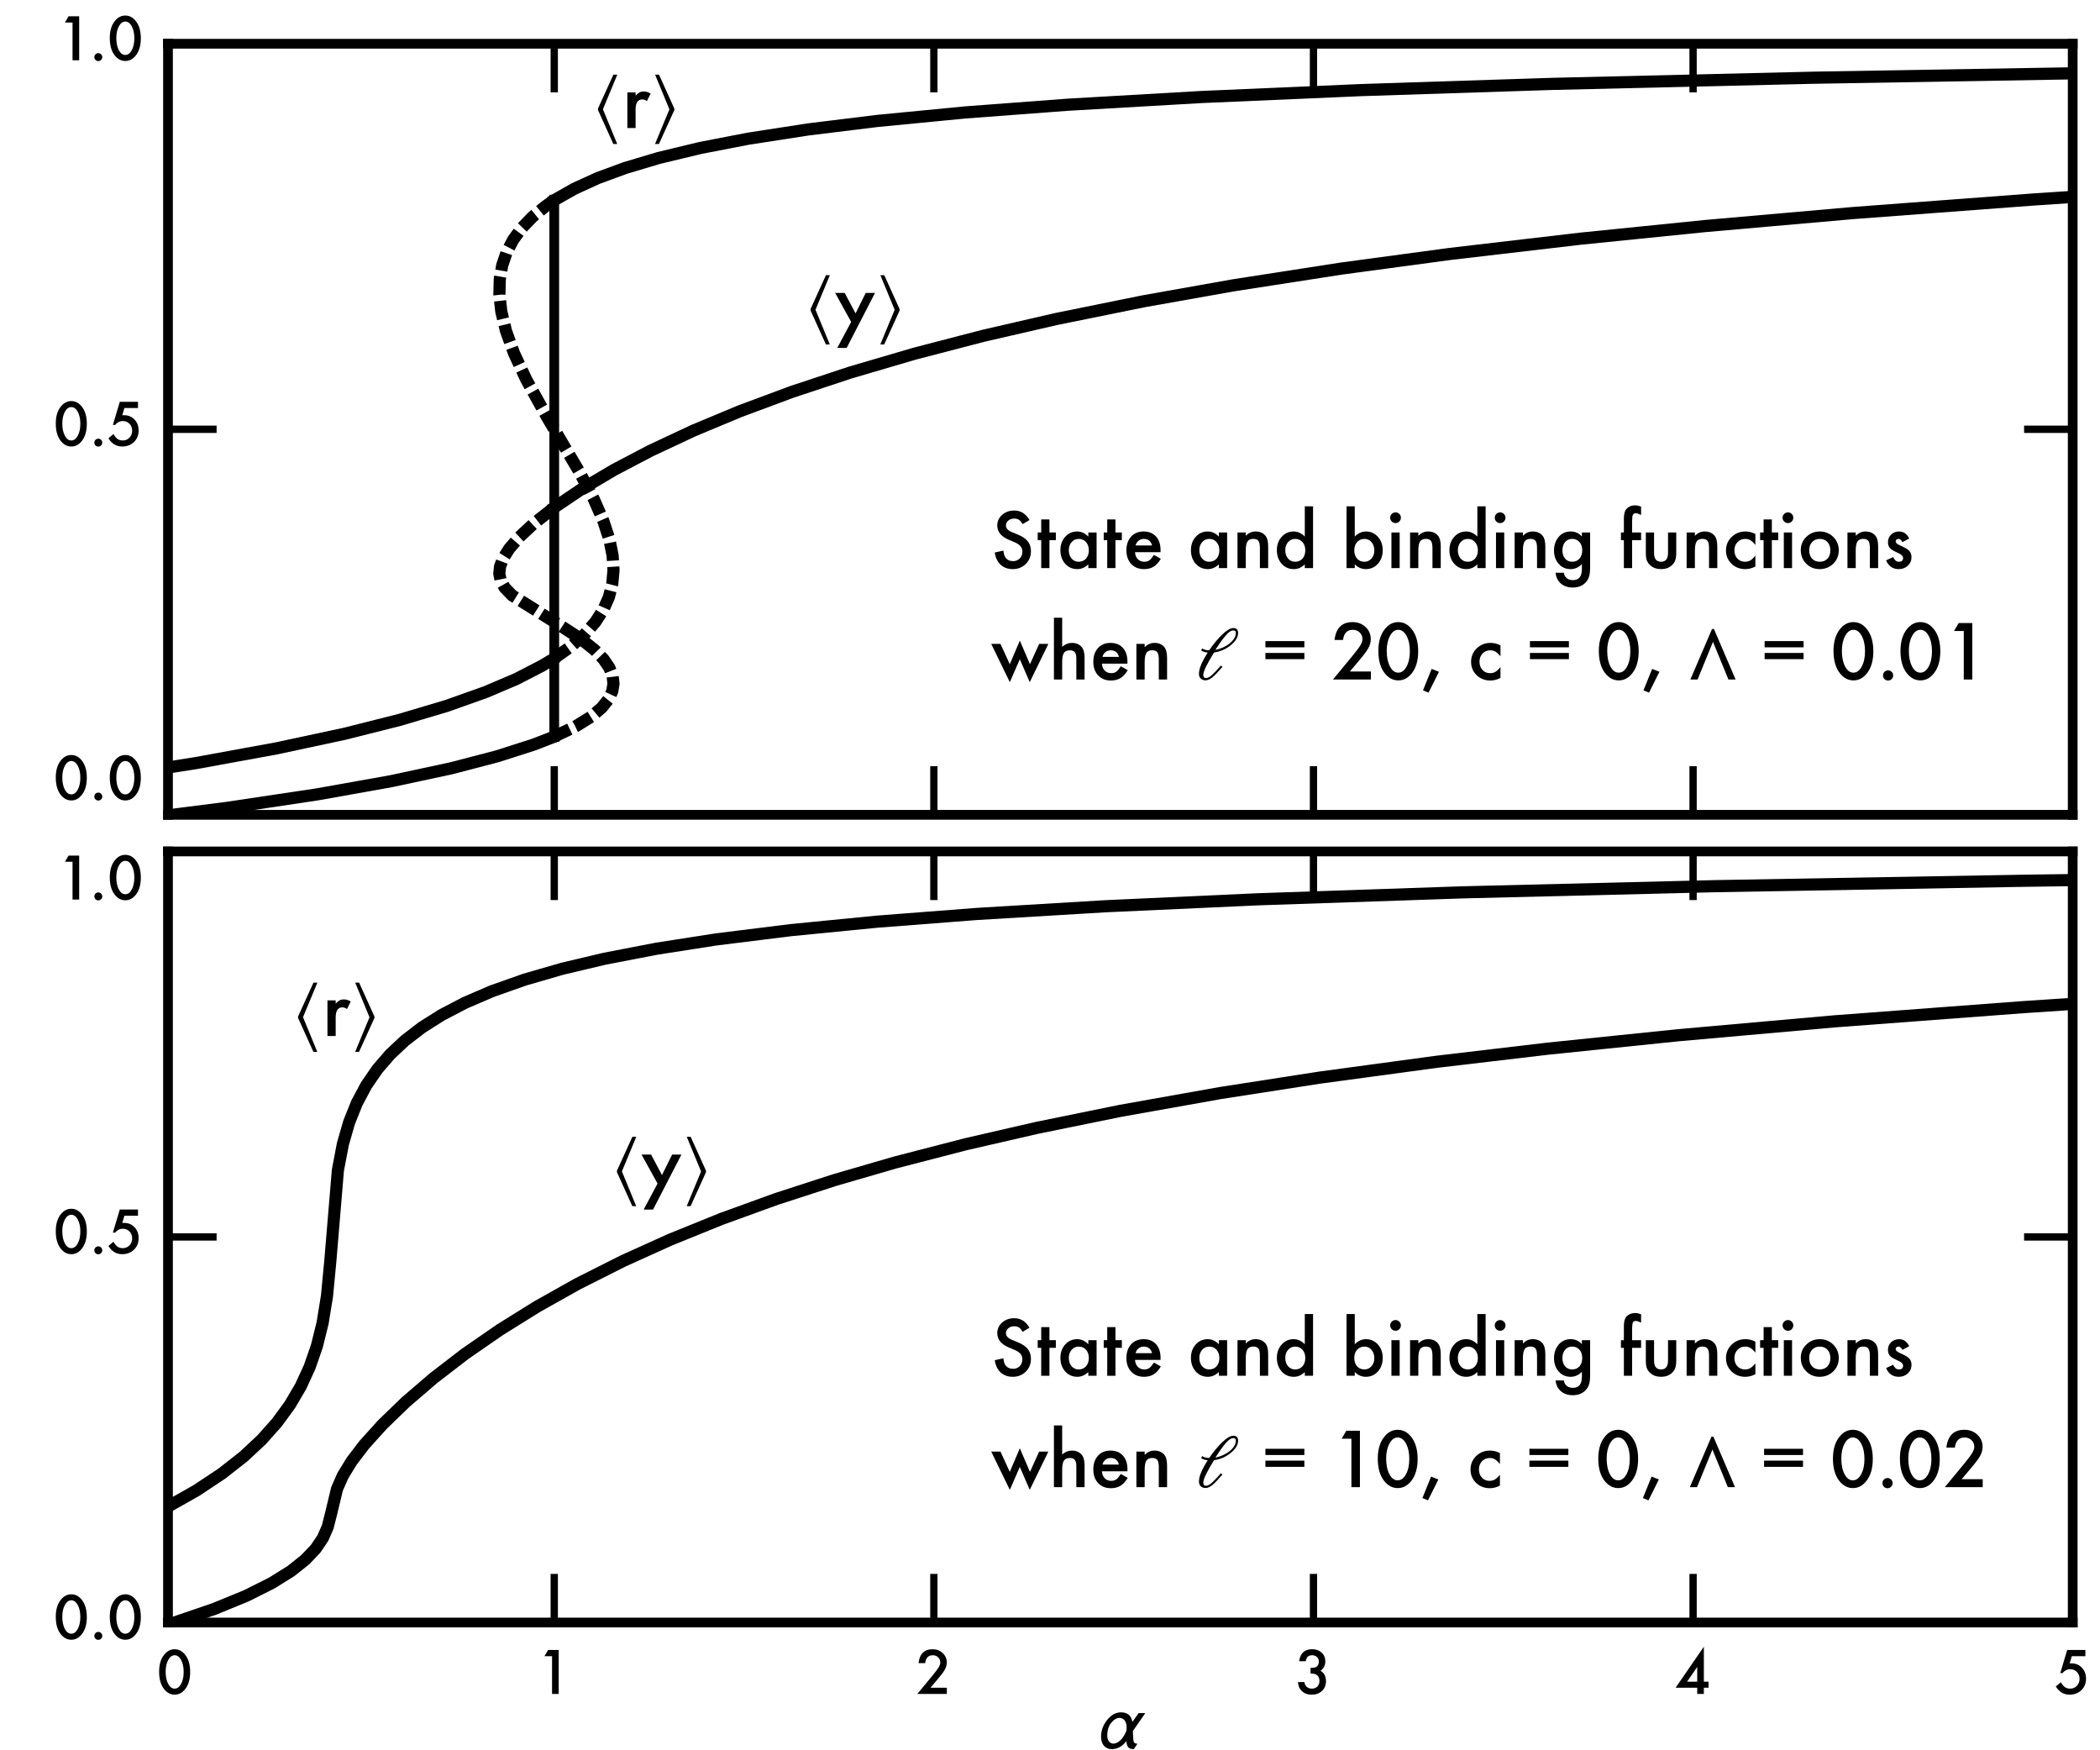<?xml version="1.0" encoding="utf-8" standalone="no"?>
<!DOCTYPE svg PUBLIC "-//W3C//DTD SVG 1.1//EN"
  "http://www.w3.org/Graphics/SVG/1.1/DTD/svg11.dtd">
<!-- Created with matplotlib (https://matplotlib.org/) -->
<svg height="180pt" version="1.1" viewBox="0 0 216 180" width="216pt" xmlns="http://www.w3.org/2000/svg" xmlns:xlink="http://www.w3.org/1999/xlink">
 <defs>
  <style type="text/css">*{stroke-linecap:butt;stroke-linejoin:round;}</style>
 </defs>
 <g id="figure_1">
  <g id="patch_1">
   <path d="M 0 180 
L 216 180 
L 216 0 
L 0 0 
z
" style="fill:#ffffff;"/>
  </g>
  <g id="axes_1">
   <g id="patch_2">
    <path d="M 17.28 83.797 
L 213.192 83.797 
L 213.192 4.5 
L 17.28 4.5 
z
" style="fill:#ffffff;"/>
   </g>
   <g id="matplotlib.axis_1">
    <g id="xtick_1"/>
    <g id="xtick_2">
     <g id="line2d_1">
      <defs>
       <path d="M 0 0 
L 0 -5 
" id="ma5071fa5d9" style="stroke:#000000;stroke-width:0.75;"/>
      </defs>
      <g>
       <use style="stroke:#000000;stroke-width:0.75;" x="57.009" xlink:href="#ma5071fa5d9" y="83.797"/>
      </g>
     </g>
     <g id="line2d_2">
      <defs>
       <path d="M 0 0 
L 0 5 
" id="m2ac2df0fb8" style="stroke:#000000;stroke-width:0.75;"/>
      </defs>
      <g>
       <use style="stroke:#000000;stroke-width:0.75;" x="57.009" xlink:href="#m2ac2df0fb8" y="4.5"/>
      </g>
     </g>
    </g>
    <g id="xtick_3">
     <g id="line2d_3">
      <g>
       <use style="stroke:#000000;stroke-width:0.75;" x="96.055" xlink:href="#ma5071fa5d9" y="83.797"/>
      </g>
     </g>
     <g id="line2d_4">
      <g>
       <use style="stroke:#000000;stroke-width:0.75;" x="96.055" xlink:href="#m2ac2df0fb8" y="4.5"/>
      </g>
     </g>
    </g>
    <g id="xtick_4">
     <g id="line2d_5">
      <g>
       <use style="stroke:#000000;stroke-width:0.75;" x="135.101" xlink:href="#ma5071fa5d9" y="83.797"/>
      </g>
     </g>
     <g id="line2d_6">
      <g>
       <use style="stroke:#000000;stroke-width:0.75;" x="135.101" xlink:href="#m2ac2df0fb8" y="4.5"/>
      </g>
     </g>
    </g>
    <g id="xtick_5">
     <g id="line2d_7">
      <g>
       <use style="stroke:#000000;stroke-width:0.75;" x="174.146" xlink:href="#ma5071fa5d9" y="83.797"/>
      </g>
     </g>
     <g id="line2d_8">
      <g>
       <use style="stroke:#000000;stroke-width:0.75;" x="174.146" xlink:href="#m2ac2df0fb8" y="4.5"/>
      </g>
     </g>
    </g>
    <g id="xtick_6">
     <g id="line2d_9">
      <g>
       <use style="stroke:#000000;stroke-width:0.75;" x="213.192" xlink:href="#ma5071fa5d9" y="83.797"/>
      </g>
     </g>
     <g id="line2d_10">
      <g>
       <use style="stroke:#000000;stroke-width:0.75;" x="213.192" xlink:href="#m2ac2df0fb8" y="4.5"/>
      </g>
     </g>
    </g>
   </g>
   <g id="matplotlib.axis_2">
    <g id="ytick_1">
     <g id="line2d_11">
      <defs>
       <path d="M 0 0 
L 5 0 
" id="m4fa0ff6041" style="stroke:#000000;stroke-width:0.75;"/>
      </defs>
      <g>
       <use style="stroke:#000000;stroke-width:0.75;" x="17.28" xlink:href="#m4fa0ff6041" y="83.797"/>
      </g>
     </g>
     <g id="line2d_12">
      <defs>
       <path d="M 0 0 
L -5 0 
" id="mef71db2cb0" style="stroke:#000000;stroke-width:0.75;"/>
      </defs>
      <g>
       <use style="stroke:#000000;stroke-width:0.75;" x="213.192" xlink:href="#mef71db2cb0" y="83.797"/>
      </g>
     </g>
     <g id="text_1">
      <!-- 0.0 -->
      <g transform="translate(5.482 82.244)scale(0.06 -0.06)">
       <defs>
        <path d="M 4.25 38.188 
Q 4.25 56.203 12.641 66.938 
Q 20.172 76.656 30.859 76.656 
Q 41.547 76.656 49.078 66.938 
Q 57.469 56.203 57.469 37.703 
Q 57.469 19.234 49.078 8.5 
Q 41.547 -1.219 30.906 -1.219 
Q 20.266 -1.219 12.641 8.5 
Q 4.25 19.234 4.25 38.188 
z
M 15.438 38.141 
Q 15.438 25.594 19.781 17.281 
Q 24.125 9.125 30.859 9.125 
Q 37.547 9.125 41.938 17.281 
Q 46.344 25.391 46.344 37.75 
Q 46.344 50.094 41.938 58.25 
Q 37.547 66.359 30.859 66.359 
Q 24.219 66.359 19.828 58.25 
Q 15.438 50.203 15.438 38.141 
z
" id="Futura-Medium-48"/>
        <path d="M 8.641 5.469 
Q 8.641 8.203 10.641 10.203 
Q 12.641 12.203 15.438 12.203 
Q 18.219 12.203 20.219 10.203 
Q 22.219 8.203 22.219 5.422 
Q 22.219 2.594 20.219 0.594 
Q 18.266 -1.375 15.438 -1.375 
Q 12.547 -1.375 10.594 0.578 
Q 8.641 2.547 8.641 5.469 
z
" id="Futura-Medium-46"/>
       </defs>
       <use xlink:href="#Futura-Medium-48"/>
       <use x="61.719" xlink:href="#Futura-Medium-46"/>
       <use x="92.578" xlink:href="#Futura-Medium-48"/>
      </g>
     </g>
    </g>
    <g id="ytick_2">
     <g id="line2d_13">
      <g>
       <use style="stroke:#000000;stroke-width:0.75;" x="17.28" xlink:href="#m4fa0ff6041" y="44.148"/>
      </g>
     </g>
     <g id="line2d_14">
      <g>
       <use style="stroke:#000000;stroke-width:0.75;" x="213.192" xlink:href="#mef71db2cb0" y="44.148"/>
      </g>
     </g>
     <g id="text_2">
      <!-- 0.5 -->
      <g transform="translate(5.482 45.846)scale(0.06 -0.06)">
       <defs>
        <path d="M 52.594 64.75 
L 29.344 64.75 
L 25.641 52.25 
Q 26.469 52.344 27.219 52.391 
Q 27.984 52.438 28.609 52.438 
Q 39.594 52.438 46.625 45.016 
Q 53.719 37.641 53.719 26.125 
Q 53.719 14.203 45.703 6.484 
Q 37.703 -1.219 25.531 -1.219 
Q 10.547 -1.219 1.906 12.844 
L 10.5 20.125 
Q 14.062 14.062 17.672 11.578 
Q 21.297 9.125 26.516 9.125 
Q 33.344 9.125 37.984 13.922 
Q 42.625 18.844 42.625 25.875 
Q 42.625 33.109 38.031 37.703 
Q 33.453 42.438 26.562 42.438 
Q 18.891 42.438 13.328 35.75 
L 9.578 35.75 
L 21.438 75.391 
L 52.594 75.391 
z
" id="Futura-Medium-53"/>
       </defs>
       <use xlink:href="#Futura-Medium-48"/>
       <use x="61.719" xlink:href="#Futura-Medium-46"/>
       <use x="92.578" xlink:href="#Futura-Medium-53"/>
      </g>
     </g>
    </g>
    <g id="ytick_3">
     <g id="line2d_15">
      <g>
       <use style="stroke:#000000;stroke-width:0.75;" x="17.28" xlink:href="#m4fa0ff6041" y="4.5"/>
      </g>
     </g>
     <g id="line2d_16">
      <g>
       <use style="stroke:#000000;stroke-width:0.75;" x="213.192" xlink:href="#mef71db2cb0" y="4.5"/>
      </g>
     </g>
     <g id="text_3">
      <!-- 1.0 -->
      <g transform="translate(5.835 6.198)scale(0.06 -0.06)">
       <defs>
        <path d="M 27.094 64.75 
L 14.062 64.75 
L 20.312 75.391 
L 38.484 75.391 
L 38.484 0 
L 27.094 0 
z
" id="Futura-Medium-49"/>
       </defs>
       <use xlink:href="#Futura-Medium-49"/>
       <use x="55.844" xlink:href="#Futura-Medium-46"/>
       <use x="86.703" xlink:href="#Futura-Medium-48"/>
      </g>
     </g>
    </g>
   </g>
   <g id="line2d_17">
    <path clip-path="url(#p0a98d74e33)" d="M 57.009 75.789 
L 57.009 20.534 
" style="fill:none;stroke:#000000;stroke-linecap:square;"/>
   </g>
   <g id="line2d_18">
    <path clip-path="url(#p0a98d74e33)" d="M -1 81.538 
L 10.509 79.987 
L 20.139 78.479 
L 28.401 76.97 
L 35.443 75.462 
L 41.113 74.033 
L 45.914 72.605 
L 49.941 71.176 
L 53.111 69.827 
L 55.731 68.477 
L 56.792 67.842 
L 56.792 67.842 
" style="fill:none;stroke:#000000;stroke-linecap:square;stroke-width:1.25;"/>
   </g>
   <g id="line2d_19">
    <path clip-path="url(#p0a98d74e33)" d="M 56.917 67.763 
L 58.712 66.493 
L 60.143 65.223 
L 61.248 63.953 
L 62.065 62.683 
L 62.626 61.413 
L 62.975 60.063 
L 63.104 58.634 
L 63.01 57.126 
L 62.675 55.459 
L 62.051 53.554 
L 61.077 51.332 
L 59.56 48.474 
L 56.281 42.918 
L 54.126 39.029 
L 52.872 36.33 
L 52.044 34.028 
L 51.564 32.044 
L 51.366 30.297 
L 51.407 28.71 
L 51.658 27.281 
L 52.117 25.932 
L 52.782 24.662 
L 53.648 23.471 
L 54.794 22.28 
L 56.165 21.169 
L 56.977 20.613 
L 56.977 20.613 
" style="fill:none;stroke:#000000;stroke-dasharray:1.875,0.625;stroke-dashoffset:0;stroke-width:1.25;"/>
   </g>
   <g id="line2d_20">
    <path clip-path="url(#p0a98d74e33)" d="M 57.101 20.534 
L 59.056 19.423 
L 61.494 18.311 
L 64.295 17.28 
L 67.749 16.248 
L 72.04 15.216 
L 76.968 14.263 
L 83.129 13.311 
L 90.235 12.438 
L 99.264 11.564 
L 109.812 10.771 
L 123.587 9.977 
L 140.07 9.263 
L 159.658 8.628 
L 186.525 7.993 
L 217 7.476 
L 217 7.476 
" style="fill:none;stroke:#000000;stroke-linecap:square;stroke-width:1.25;"/>
   </g>
   <g id="line2d_21">
    <path clip-path="url(#p0a98d74e33)" d="M -1 85.93 
L 12.127 84.508 
L 23.334 83.086 
L 32.618 81.696 
L 40.231 80.337 
L 46.398 79.014 
L 51.127 77.782 
L 54.865 76.585 
L 56.792 75.842 
L 56.792 75.842 
" style="fill:none;stroke:#000000;stroke-linecap:square;stroke-width:1.25;"/>
   </g>
   <g id="line2d_22">
    <path clip-path="url(#p0a98d74e33)" d="M 56.917 75.789 
L 59.196 74.705 
L 60.802 73.706 
L 61.886 72.787 
L 62.598 71.9 
L 62.975 71.088 
L 63.104 70.305 
L 63.01 69.51 
L 62.675 68.67 
L 62.082 67.795 
L 61.153 66.83 
L 59.783 65.735 
L 57.744 64.409 
L 52.68 61.232 
L 51.907 60.43 
L 51.499 59.701 
L 51.356 58.988 
L 51.434 58.261 
L 51.745 57.434 
L 52.378 56.428 
L 53.392 55.25 
L 54.881 53.861 
L 56.977 52.218 
L 56.977 52.218 
" style="fill:none;stroke:#000000;stroke-dasharray:1.875,0.625;stroke-dashoffset:0;stroke-width:1.25;"/>
   </g>
   <g id="line2d_23">
    <path clip-path="url(#p0a98d74e33)" d="M 57.101 52.128 
L 59.866 50.268 
L 63.149 48.327 
L 66.886 46.363 
L 71.316 44.288 
L 76.07 42.304 
L 81.452 40.3 
L 87.46 38.311 
L 94.061 36.374 
L 101.169 34.527 
L 108.632 32.808 
L 117.605 30.988 
L 126.855 29.344 
L 137.991 27.617 
L 149.149 26.114 
L 162.548 24.548 
L 175.361 23.25 
L 190.597 21.91 
L 209.003 20.527 
L 217 19.994 
L 217 19.994 
" style="fill:none;stroke:#000000;stroke-linecap:square;stroke-width:1.25;"/>
   </g>
   <g id="patch_3">
    <path d="M 17.28 83.797 
L 17.28 4.5 
" style="fill:none;stroke:#000000;stroke-linecap:square;stroke-linejoin:miter;"/>
   </g>
   <g id="patch_4">
    <path d="M 213.192 83.797 
L 213.192 4.5 
" style="fill:none;stroke:#000000;stroke-linecap:square;stroke-linejoin:miter;"/>
   </g>
   <g id="patch_5">
    <path d="M 17.28 83.797 
L 213.192 83.797 
" style="fill:none;stroke:#000000;stroke-linecap:square;stroke-linejoin:miter;"/>
   </g>
   <g id="patch_6">
    <path d="M 17.28 4.5 
L 213.192 4.5 
" style="fill:none;stroke:#000000;stroke-linecap:square;stroke-linejoin:miter;"/>
   </g>
   <g id="text_4">
    <!-- State and binding functions -->
    <g transform="translate(101.912 58.422)scale(0.077 -0.077)">
     <defs>
      <path d="M 51.656 64.156 
L 42.438 58.688 
Q 39.844 63.188 37.5 64.547 
Q 35.062 66.109 31.203 66.109 
Q 26.469 66.109 23.344 63.422 
Q 20.219 60.797 20.219 56.781 
Q 20.219 51.266 28.422 47.906 
L 35.938 44.828 
Q 45.125 41.109 49.359 35.766 
Q 53.609 30.422 53.609 22.656 
Q 53.609 12.25 46.688 5.469 
Q 39.703 -1.375 29.344 -1.375 
Q 19.531 -1.375 13.141 4.438 
Q 6.844 10.25 5.281 20.797 
L 16.797 23.344 
Q 17.578 16.703 19.531 14.156 
Q 23.047 9.281 29.781 9.281 
Q 35.109 9.281 38.625 12.844 
Q 42.141 16.406 42.141 21.875 
Q 42.141 24.078 41.531 25.906 
Q 40.922 27.734 39.625 29.266 
Q 38.328 30.812 36.281 32.156 
Q 34.234 33.5 31.391 34.719 
L 24.125 37.75 
Q 8.641 44.281 8.641 56.891 
Q 8.641 65.375 15.141 71.094 
Q 21.625 76.859 31.297 76.859 
Q 44.344 76.859 51.656 64.156 
z
" id="Futura-Medium-83"/>
      <path d="M 18.266 37.312 
L 18.266 0 
L 7.281 0 
L 7.281 37.312 
L 2.594 37.312 
L 2.594 47.562 
L 7.281 47.562 
L 7.281 64.984 
L 18.266 64.984 
L 18.266 47.562 
L 26.812 47.562 
L 26.812 37.312 
z
" id="Futura-Medium-116"/>
      <path d="M 42 47.562 
L 53.031 47.562 
L 53.031 0 
L 42 0 
L 42 4.984 
Q 35.203 -1.375 27.391 -1.375 
Q 17.531 -1.375 11.078 5.766 
Q 4.688 13.031 4.688 23.922 
Q 4.688 34.625 11.078 41.75 
Q 17.484 48.875 27.094 48.875 
Q 35.406 48.875 42 42.047 
z
M 15.922 23.922 
Q 15.922 17.094 19.578 12.797 
Q 23.344 8.453 29.047 8.453 
Q 35.156 8.453 38.922 12.641 
Q 42.672 17 42.672 23.688 
Q 42.672 30.375 38.922 34.719 
Q 35.156 38.969 29.156 38.969 
Q 23.484 38.969 19.672 34.672 
Q 15.922 30.328 15.922 23.922 
z
" id="Futura-Medium-97"/>
      <path d="M 50.25 21.188 
L 16.156 21.188 
Q 16.609 15.328 19.969 11.859 
Q 23.344 8.453 28.609 8.453 
Q 32.719 8.453 35.406 10.406 
Q 38.031 12.359 41.406 17.625 
L 50.688 12.453 
Q 48.531 8.797 46.141 6.172 
Q 43.75 3.562 41.016 1.875 
Q 38.281 0.203 35.109 -0.578 
Q 31.938 -1.375 28.219 -1.375 
Q 17.578 -1.375 11.141 5.469 
Q 4.688 12.359 4.688 23.734 
Q 4.688 35.016 10.938 42 
Q 17.234 48.875 27.641 48.875 
Q 38.141 48.875 44.234 42.188 
Q 50.297 35.547 50.297 23.781 
z
M 38.969 30.172 
Q 36.672 38.969 27.875 38.969 
Q 25.875 38.969 24.109 38.359 
Q 22.359 37.75 20.922 36.594 
Q 19.484 35.453 18.453 33.844 
Q 17.438 32.234 16.891 30.172 
z
" id="Futura-Medium-101"/>
      <path id="Futura-Medium-32"/>
      <path d="M 6.938 47.562 
L 17.969 47.562 
L 17.969 43.172 
Q 23.734 48.875 30.953 48.875 
Q 39.266 48.875 43.891 43.656 
Q 47.906 39.203 47.906 29.156 
L 47.906 0 
L 36.859 0 
L 36.859 26.562 
Q 36.859 33.594 34.906 36.281 
Q 33.016 39.016 27.984 39.016 
Q 22.516 39.016 20.219 35.406 
Q 17.969 31.844 17.969 22.953 
L 17.969 0 
L 6.938 0 
z
" id="Futura-Medium-110"/>
      <path d="M 42 82.469 
L 53.031 82.469 
L 53.031 0 
L 42 0 
L 42 4.984 
Q 35.5 -1.375 27.297 -1.375 
Q 17.531 -1.375 11.078 5.766 
Q 4.688 13.031 4.688 23.922 
Q 4.688 34.578 11.078 41.703 
Q 17.438 48.875 27.047 48.875 
Q 35.406 48.875 42 42.047 
z
M 15.922 23.922 
Q 15.922 17.094 19.578 12.797 
Q 23.344 8.453 29.047 8.453 
Q 35.156 8.453 38.922 12.641 
Q 42.672 17 42.672 23.688 
Q 42.672 30.375 38.922 34.719 
Q 35.156 38.969 29.156 38.969 
Q 23.484 38.969 19.672 34.672 
Q 15.922 30.328 15.922 23.922 
z
" id="Futura-Medium-100"/>
      <path d="M 17.922 82.469 
L 17.922 42.047 
Q 24.516 48.875 32.859 48.875 
Q 42.484 48.875 48.875 41.703 
Q 55.281 34.578 55.281 23.922 
Q 55.281 12.938 48.828 5.766 
Q 42.438 -1.375 32.672 -1.375 
Q 24.422 -1.375 17.922 4.984 
L 17.922 0 
L 6.938 0 
L 6.938 82.469 
z
M 44.047 23.438 
Q 44.047 30.281 40.328 34.578 
Q 36.578 38.969 30.906 38.969 
Q 24.859 38.969 21.047 34.719 
Q 17.281 30.516 17.281 23.781 
Q 17.281 16.844 21 12.703 
Q 24.703 8.453 30.766 8.453 
Q 36.469 8.453 40.234 12.703 
Q 44.047 17 44.047 23.438 
z
" id="Futura-Medium-98"/>
      <path d="M 17.922 47.562 
L 17.922 0 
L 6.938 0 
L 6.938 47.562 
z
M 5.281 67.328 
Q 5.281 70.219 7.375 72.312 
Q 9.469 74.422 12.406 74.422 
Q 15.375 74.422 17.484 72.312 
Q 19.578 70.266 19.578 67.281 
Q 19.578 64.312 17.484 62.203 
Q 15.438 60.109 12.453 60.109 
Q 9.469 60.109 7.375 62.203 
Q 5.281 64.312 5.281 67.328 
z
" id="Futura-Medium-105"/>
      <path d="M 52.938 1.125 
Q 52.938 -2.25 52.703 -4.812 
Q 52.484 -7.375 52.094 -9.328 
Q 50.922 -14.703 47.516 -18.562 
Q 41.062 -25.984 29.781 -25.984 
Q 20.266 -25.984 14.109 -20.844 
Q 7.766 -15.578 6.781 -6.25 
L 17.828 -6.25 
Q 18.453 -9.766 19.922 -11.672 
Q 23.344 -16.109 29.891 -16.109 
Q 41.938 -16.109 41.938 -1.312 
L 41.938 5.328 
Q 35.406 -1.375 26.859 -1.375 
Q 17.141 -1.375 10.938 5.672 
Q 4.688 12.797 4.688 23.484 
Q 4.688 33.891 10.5 41.156 
Q 16.75 48.875 27 48.875 
Q 35.984 48.875 41.938 42.188 
L 41.938 47.562 
L 52.938 47.562 
z
M 42.391 23.688 
Q 42.391 30.609 38.672 34.766 
Q 34.906 39.016 29.047 39.016 
Q 22.797 39.016 19.188 34.375 
Q 15.922 30.219 15.922 23.641 
Q 15.922 17.141 19.188 12.984 
Q 22.75 8.453 29.047 8.453 
Q 35.359 8.453 39.016 13.031 
Q 42.391 17.188 42.391 23.688 
z
" id="Futura-Medium-103"/>
      <path d="M 18.312 37.312 
L 18.312 0 
L 7.281 0 
L 7.281 37.312 
L 3.375 37.312 
L 3.375 47.562 
L 7.281 47.562 
L 7.281 65.922 
Q 7.281 74.906 10.406 78.609 
Q 14.703 83.797 22.906 83.797 
Q 25.828 83.797 30.281 82.078 
L 30.281 70.844 
L 29.156 71.438 
Q 25.594 73.25 23.297 73.25 
Q 20.359 73.25 19.344 71.141 
Q 18.312 69.094 18.312 63.234 
L 18.312 47.562 
L 30.281 47.562 
L 30.281 37.312 
z
" id="Futura-Medium-102"/>
      <path d="M 17.922 47.562 
L 17.922 20.266 
Q 17.922 8.453 27.25 8.453 
Q 36.578 8.453 36.578 20.266 
L 36.578 47.562 
L 47.562 47.562 
L 47.562 20.016 
Q 47.562 14.312 46.141 10.156 
Q 44.781 6.453 41.406 3.469 
Q 35.844 -1.375 27.25 -1.375 
Q 18.703 -1.375 13.141 3.469 
Q 9.719 6.453 8.297 10.156 
Q 6.938 13.484 6.938 20.016 
L 6.938 47.562 
z
" id="Futura-Medium-117"/>
      <path d="M 43.953 45.516 
L 43.953 30.906 
Q 40.188 35.5 37.203 37.203 
Q 34.281 38.969 30.328 38.969 
Q 24.125 38.969 20.016 34.625 
Q 15.922 30.281 15.922 23.734 
Q 15.922 17.047 19.875 12.75 
Q 23.875 8.453 30.078 8.453 
Q 34.031 8.453 37.062 10.156 
Q 39.984 11.812 43.953 16.609 
L 43.953 2.094 
Q 37.25 -1.375 30.562 -1.375 
Q 19.531 -1.375 12.109 5.766 
Q 4.688 12.938 4.688 23.578 
Q 4.688 34.234 12.203 41.547 
Q 19.734 48.875 30.672 48.875 
Q 37.703 48.875 43.953 45.516 
z
" id="Futura-Medium-99"/>
      <path d="M 4.688 24.125 
Q 4.688 34.422 12.062 41.641 
Q 19.438 48.875 30.031 48.875 
Q 40.672 48.875 48.094 41.609 
Q 55.422 34.328 55.422 23.734 
Q 55.422 13.031 48.047 5.812 
Q 40.625 -1.375 29.828 -1.375 
Q 19.141 -1.375 11.922 5.953 
Q 4.688 13.188 4.688 24.125 
z
M 15.922 23.922 
Q 15.922 16.797 19.734 12.641 
Q 23.641 8.453 30.031 8.453 
Q 36.469 8.453 40.328 12.594 
Q 44.188 16.75 44.188 23.688 
Q 44.188 30.609 40.328 34.766 
Q 36.422 38.969 30.031 38.969 
Q 23.734 38.969 19.828 34.766 
Q 15.922 30.562 15.922 23.922 
z
" id="Futura-Medium-111"/>
      <path d="M 34.578 39.453 
L 25.484 34.625 
Q 23.344 39.016 20.172 39.016 
Q 18.656 39.016 17.578 38.016 
Q 16.5 37.016 16.5 35.453 
Q 16.5 32.719 22.859 30.031 
Q 31.594 26.266 34.609 23.094 
Q 37.641 19.922 37.641 14.547 
Q 37.641 7.672 32.562 3.031 
Q 27.641 -1.375 20.656 -1.375 
Q 8.688 -1.375 3.719 10.297 
L 13.094 14.656 
Q 15.047 11.234 16.062 10.297 
Q 18.062 8.453 20.844 8.453 
Q 26.422 8.453 26.422 13.531 
Q 26.422 16.453 22.125 19 
Q 20.453 19.828 18.797 20.609 
Q 17.141 21.391 15.438 22.219 
Q 10.641 24.562 8.688 26.906 
Q 6.203 29.891 6.203 34.578 
Q 6.203 40.766 10.453 44.828 
Q 14.797 48.875 21 48.875 
Q 30.125 48.875 34.578 39.453 
z
" id="Futura-Medium-115"/>
     </defs>
     <use xlink:href="#Futura-Medium-83"/>
     <use x="60.051" xlink:href="#Futura-Medium-116"/>
     <use x="88.27" xlink:href="#Futura-Medium-97"/>
     <use x="148.23" xlink:href="#Futura-Medium-116"/>
     <use x="176.449" xlink:href="#Futura-Medium-101"/>
     <use x="231.771" xlink:href="#Futura-Medium-32"/>
     <use x="262.631" xlink:href="#Futura-Medium-97"/>
     <use x="322.592" xlink:href="#Futura-Medium-110"/>
     <use x="377.426" xlink:href="#Futura-Medium-100"/>
     <use x="437.387" xlink:href="#Futura-Medium-32"/>
     <use x="468.246" xlink:href="#Futura-Medium-98"/>
     <use x="528.207" xlink:href="#Futura-Medium-105"/>
     <use x="553.109" xlink:href="#Futura-Medium-110"/>
     <use x="607.943" xlink:href="#Futura-Medium-100"/>
     <use x="667.904" xlink:href="#Futura-Medium-105"/>
     <use x="692.807" xlink:href="#Futura-Medium-110"/>
     <use x="747.641" xlink:href="#Futura-Medium-103"/>
     <use x="807.504" xlink:href="#Futura-Medium-32"/>
     <use x="838.363" xlink:href="#Futura-Medium-102"/>
     <use x="868.051" xlink:href="#Futura-Medium-117"/>
     <use x="922.543" xlink:href="#Futura-Medium-110"/>
     <use x="977.377" xlink:href="#Futura-Medium-99"/>
     <use x="1025.033" xlink:href="#Futura-Medium-116"/>
     <use x="1052.377" xlink:href="#Futura-Medium-105"/>
     <use x="1077.279" xlink:href="#Futura-Medium-111"/>
     <use x="1137.387" xlink:href="#Futura-Medium-110"/>
     <use x="1192.221" xlink:href="#Futura-Medium-115"/>
    </g>
   </g>
   <g id="text_5">
    <!-- when $\ell$ = 20, c = 0, $\Lambda$ = 0.01 -->
    <g transform="translate(101.912 69.92)scale(0.077 -0.077)">
     <defs>
      <path d="M 12.891 47.562 
L 25.344 20.406 
L 38.766 51.906 
L 52.297 20.406 
L 64.594 47.562 
L 76.906 47.562 
L 52 -3.562 
L 38.766 27.047 
L 25.391 -3.562 
L 0.531 47.562 
z
" id="Futura-Medium-119"/>
      <path d="M 6.938 82.469 
L 17.922 82.469 
L 17.922 43.609 
Q 23.781 48.875 30.859 48.875 
Q 38.922 48.875 43.75 43.656 
Q 47.859 39.109 47.859 29.156 
L 47.859 0 
L 36.859 0 
L 36.859 28.125 
Q 36.859 33.844 34.828 36.406 
Q 32.812 38.969 28.328 38.969 
Q 22.562 38.969 20.219 35.406 
Q 17.922 31.781 17.922 23 
L 17.922 0 
L 6.938 0 
z
" id="Futura-Medium-104"/>
      <path d="M 7.703 38.906 
L 9.094 41.5 
Q 12.703 39 18.5 39 
Q 27 51.5 35.953 60.094 
Q 44.906 68.703 50.703 68.703 
Q 57.094 68.703 57.094 62 
Q 57.094 53.906 47.438 45.906 
Q 37.797 37.906 24.906 36 
Q 10.594 12.906 10.594 6.203 
Q 10.594 1.906 14.203 1.906 
Q 17.5 1.906 21.844 5.703 
Q 26.203 9.5 34.094 18.594 
L 36.203 16.906 
Q 27.703 7 22.844 2.953 
Q 18 -1.094 13.5 -1.094 
Q 9.797 -1.094 7.297 1.156 
Q 4.797 3.406 4.797 7.594 
Q 4.797 16 12.5 29.406 
Q 13.703 31.594 16.5 36 
Q 11.594 36.203 7.703 38.906 
z
M 26.797 39.594 
L 26.906 39.5 
Q 38.594 42.094 46.344 48.641 
Q 54.094 55.203 54.094 62.406 
Q 54.094 65.5 50.594 65.5 
Q 46.906 65.5 42.406 60.797 
Q 36.594 54.906 26.797 39.594 
z
" id="STIXGeneral-Italic-8467"/>
      <path d="M 4.828 42.969 
L 4.828 51.266 
L 56.844 51.266 
L 56.844 42.969 
z
M 4.828 27.156 
L 4.828 35.453 
L 56.844 35.453 
L 56.844 27.156 
z
" id="Futura-Medium-61"/>
      <path d="M 25.047 10.688 
L 53.125 10.688 
L 53.125 0 
L 2.484 0 
L 28.656 31.688 
Q 32.516 36.422 35.125 39.891 
Q 37.75 43.359 39.109 45.703 
Q 41.891 50.297 41.891 53.953 
Q 41.891 59.234 38.172 62.797 
Q 34.469 66.359 29 66.359 
Q 17.578 66.359 15.922 52.828 
L 4.594 52.828 
Q 7.328 76.656 28.656 76.656 
Q 38.969 76.656 45.953 70.125 
Q 52.984 63.578 52.984 53.906 
Q 52.984 47.75 49.703 41.844 
Q 48.047 38.766 44.844 34.547 
Q 41.656 30.328 36.766 24.562 
z
" id="Futura-Medium-50"/>
      <path d="M 13.719 14.109 
L 23.484 10.297 
L 9.578 -17.578 
L 2.156 -14.5 
z
" id="Futura-Medium-44"/>
      <path d="M 63.5 0 
L 53.906 0 
L 33.297 50.297 
L 12.703 0 
L 3.094 0 
L 32 67.406 
L 34.594 67.406 
z
" id="STIXNonUnicode-Regular-57735"/>
     </defs>
     <use transform="translate(0 0.531)" xlink:href="#Futura-Medium-119"/>
     <use transform="translate(77.393 0.531)" xlink:href="#Futura-Medium-104"/>
     <use transform="translate(132.227 0.531)" xlink:href="#Futura-Medium-101"/>
     <use transform="translate(187.549 0.531)" xlink:href="#Futura-Medium-110"/>
     <use transform="translate(242.383 0.531)" xlink:href="#Futura-Medium-32"/>
     <use transform="translate(273.242 0.531)" xlink:href="#STIXGeneral-Italic-8467"/>
     <use transform="translate(331.142 0.531)" xlink:href="#Futura-Medium-32"/>
     <use transform="translate(362.002 0.531)" xlink:href="#Futura-Medium-61"/>
     <use transform="translate(423.72 0.531)" xlink:href="#Futura-Medium-32"/>
     <use transform="translate(454.58 0.531)" xlink:href="#Futura-Medium-50"/>
     <use transform="translate(513.423 0.531)" xlink:href="#Futura-Medium-48"/>
     <use transform="translate(575.142 0.531)" xlink:href="#Futura-Medium-44"/>
     <use transform="translate(606.002 0.531)" xlink:href="#Futura-Medium-32"/>
     <use transform="translate(636.861 0.531)" xlink:href="#Futura-Medium-99"/>
     <use transform="translate(684.517 0.531)" xlink:href="#Futura-Medium-32"/>
     <use transform="translate(715.377 0.531)" xlink:href="#Futura-Medium-61"/>
     <use transform="translate(777.095 0.531)" xlink:href="#Futura-Medium-32"/>
     <use transform="translate(807.955 0.531)" xlink:href="#Futura-Medium-48"/>
     <use transform="translate(869.673 0.531)" xlink:href="#Futura-Medium-44"/>
     <use transform="translate(900.533 0.531)" xlink:href="#Futura-Medium-32"/>
     <use transform="translate(931.392 0.531)" xlink:href="#STIXNonUnicode-Regular-57735"/>
     <use transform="translate(997.992 0.531)" xlink:href="#Futura-Medium-32"/>
     <use transform="translate(1028.852 0.531)" xlink:href="#Futura-Medium-61"/>
     <use transform="translate(1090.57 0.531)" xlink:href="#Futura-Medium-32"/>
     <use transform="translate(1121.43 0.531)" xlink:href="#Futura-Medium-48"/>
     <use transform="translate(1183.148 0.531)" xlink:href="#Futura-Medium-46"/>
     <use transform="translate(1210.883 0.531)" xlink:href="#Futura-Medium-48"/>
     <use transform="translate(1272.602 0.531)" xlink:href="#Futura-Medium-49"/>
    </g>
   </g>
   <g id="text_6">
    <!-- $\langle$r$\rangle$ -->
    <g transform="translate(60.914 13.223)scale(0.077 -0.077)">
     <defs>
      <path d="M 33.5 71.297 
L 14.297 25.094 
L 33.406 -21.297 
L 28.203 -21.297 
L 7.703 24.094 
L 7.703 26.094 
L 28.297 71.297 
z
" id="STIXGeneral-Regular-10216"/>
      <path d="M 6.938 47.562 
L 17.922 47.562 
L 17.922 43.312 
Q 20.953 46.484 23.297 47.656 
Q 25.688 48.875 28.953 48.875 
Q 33.297 48.875 38.031 46.047 
L 33.016 35.984 
Q 29.891 38.234 26.906 38.234 
Q 17.922 38.234 17.922 24.656 
L 17.922 0 
L 6.938 0 
z
" id="Futura-Medium-114"/>
      <path d="M 32.297 24 
L 11.703 -21.297 
L 6.5 -21.297 
L 25.703 25 
L 6.594 71.297 
L 11.797 71.297 
L 32.297 26 
z
" id="STIXGeneral-Regular-10217"/>
     </defs>
     <use transform="translate(0 0.703)" xlink:href="#STIXGeneral-Regular-10216"/>
     <use transform="translate(40 0.703)" xlink:href="#Futura-Medium-114"/>
     <use transform="translate(77.402 0.703)" xlink:href="#STIXGeneral-Regular-10217"/>
    </g>
   </g>
   <g id="text_7">
    <!-- $\langle$y$\rangle$ -->
    <g transform="translate(82.779 33.84)scale(0.077 -0.077)">
     <defs>
      <path d="M 21.922 8.844 
L 0.531 47.562 
L 13.281 47.562 
L 27.828 20.219 
L 41.406 47.562 
L 53.812 47.562 
L 15.922 -25.875 
L 3.375 -25.875 
z
" id="Futura-Medium-121"/>
     </defs>
     <use transform="translate(0 0.703)" xlink:href="#STIXGeneral-Regular-10216"/>
     <use transform="translate(40 0.703)" xlink:href="#Futura-Medium-121"/>
     <use transform="translate(94.346 0.703)" xlink:href="#STIXGeneral-Regular-10217"/>
    </g>
   </g>
  </g>
  <g id="axes_2">
   <g id="patch_7">
    <path d="M 17.28 166.86 
L 213.192 166.86 
L 213.192 87.563 
L 17.28 87.563 
z
" style="fill:#ffffff;"/>
   </g>
   <g id="matplotlib.axis_3">
    <g id="xtick_7">
     <g id="text_8">
      <!-- 0 -->
      <g transform="translate(16.112 174.208)scale(0.06 -0.06)">
       <use xlink:href="#Futura-Medium-48"/>
      </g>
     </g>
    </g>
    <g id="xtick_8">
     <g id="line2d_24">
      <g>
       <use style="stroke:#000000;stroke-width:0.75;" x="57.009" xlink:href="#ma5071fa5d9" y="166.86"/>
      </g>
     </g>
     <g id="line2d_25">
      <g>
       <use style="stroke:#000000;stroke-width:0.75;" x="57.009" xlink:href="#m2ac2df0fb8" y="87.563"/>
      </g>
     </g>
     <g id="text_9">
      <!-- 1 -->
      <g transform="translate(55.157 174.208)scale(0.06 -0.06)">
       <use xlink:href="#Futura-Medium-49"/>
      </g>
     </g>
    </g>
    <g id="xtick_9">
     <g id="line2d_26">
      <g>
       <use style="stroke:#000000;stroke-width:0.75;" x="96.055" xlink:href="#ma5071fa5d9" y="166.86"/>
      </g>
     </g>
     <g id="line2d_27">
      <g>
       <use style="stroke:#000000;stroke-width:0.75;" x="96.055" xlink:href="#m2ac2df0fb8" y="87.563"/>
      </g>
     </g>
     <g id="text_10">
      <!-- 2 -->
      <g transform="translate(94.203 174.208)scale(0.06 -0.06)">
       <use xlink:href="#Futura-Medium-50"/>
      </g>
     </g>
    </g>
    <g id="xtick_10">
     <g id="line2d_28">
      <g>
       <use style="stroke:#000000;stroke-width:0.75;" x="135.101" xlink:href="#ma5071fa5d9" y="166.86"/>
      </g>
     </g>
     <g id="line2d_29">
      <g>
       <use style="stroke:#000000;stroke-width:0.75;" x="135.101" xlink:href="#m2ac2df0fb8" y="87.563"/>
      </g>
     </g>
     <g id="text_11">
      <!-- 3 -->
      <g transform="translate(133.249 174.208)scale(0.06 -0.06)">
       <defs>
        <path d="M 25.875 35.016 
L 25.875 44.734 
Q 33.109 44.734 35.594 46.344 
Q 40.047 49.172 40.047 55.422 
Q 40.047 60.25 36.812 63.281 
Q 33.641 66.359 28.562 66.359 
Q 23.828 66.359 21.234 64.062 
Q 18.75 61.719 17.531 56.156 
L 6.203 56.156 
Q 7.953 66.797 13.422 71.75 
Q 18.891 76.703 28.719 76.703 
Q 38.625 76.703 44.875 70.844 
Q 51.125 65.047 51.125 55.859 
Q 51.125 45.516 42.922 39.75 
Q 52.297 34.234 52.297 21.828 
Q 52.297 11.672 45.453 5.219 
Q 38.625 -1.219 27.938 -1.219 
Q 14.312 -1.219 7.719 8.797 
Q 4.984 12.984 4.25 20.406 
L 15.234 20.406 
Q 16.109 14.938 19.5 12.031 
Q 22.906 9.125 28.375 9.125 
Q 33.891 9.125 37.5 12.797 
Q 41.109 16.547 41.109 22.312 
Q 41.109 29.938 35.688 33.156 
Q 32.516 35.016 25.875 35.016 
z
" id="Futura-Medium-51"/>
       </defs>
       <use xlink:href="#Futura-Medium-51"/>
      </g>
     </g>
    </g>
    <g id="xtick_11">
     <g id="line2d_30">
      <g>
       <use style="stroke:#000000;stroke-width:0.75;" x="174.146" xlink:href="#ma5071fa5d9" y="166.86"/>
      </g>
     </g>
     <g id="line2d_31">
      <g>
       <use style="stroke:#000000;stroke-width:0.75;" x="174.146" xlink:href="#m2ac2df0fb8" y="87.563"/>
      </g>
     </g>
     <g id="text_12">
      <!-- 4 -->
      <g transform="translate(172.295 174.208)scale(0.06 -0.06)">
       <defs>
        <path d="M 49.312 21.047 
L 57.328 21.047 
L 57.328 10.688 
L 49.312 10.688 
L 49.312 0 
L 37.938 0 
L 37.938 10.688 
L 0.922 10.688 
L 49.312 81 
z
M 37.938 21.047 
L 37.938 46.297 
L 20.562 21.047 
z
" id="Futura-Medium-52"/>
       </defs>
       <use xlink:href="#Futura-Medium-52"/>
      </g>
     </g>
    </g>
    <g id="xtick_12">
     <g id="line2d_32">
      <g>
       <use style="stroke:#000000;stroke-width:0.75;" x="213.192" xlink:href="#ma5071fa5d9" y="166.86"/>
      </g>
     </g>
     <g id="line2d_33">
      <g>
       <use style="stroke:#000000;stroke-width:0.75;" x="213.192" xlink:href="#m2ac2df0fb8" y="87.563"/>
      </g>
     </g>
     <g id="text_13">
      <!-- 5 -->
      <g transform="translate(211.34 174.208)scale(0.06 -0.06)">
       <use xlink:href="#Futura-Medium-53"/>
      </g>
     </g>
    </g>
    <g id="text_14">
     <!-- $\alpha$ -->
     <g transform="translate(112.876 179.858)scale(0.08 -0.08)">
      <defs>
       <path d="M 61.594 45.297 
L 45.594 22.297 
Q 45.797 12.203 46.594 8.906 
Q 47.203 6.094 51.094 6.094 
L 50.703 4.594 
L 46.703 -1 
Q 41.406 -1 39.5 1.641 
Q 37.594 4.297 37.203 9.297 
Q 29.406 -1 18.5 -1 
Q 12.094 -1 8.391 3.344 
Q 4.703 7.703 4.703 15 
Q 4.703 26.703 12.5 36.5 
Q 20.297 46.297 30.406 46.297 
Q 42.797 46.297 45 34 
L 53 45.297 
z
M 37.594 26.797 
Q 37.594 32.703 34.938 35.953 
Q 32.297 39.203 28.297 39.203 
Q 23.094 39.203 17.891 32.953 
Q 12.703 26.703 12.703 16.594 
Q 12.703 11.703 14.891 8.891 
Q 17.094 6.094 20.594 6.094 
Q 24.797 6.094 29.344 10.188 
Q 33.906 14.297 37.203 22.406 
Q 37.594 24.5 37.594 26.797 
z
" id="STIXNonUnicode-Italic-57816"/>
      </defs>
      <use transform="translate(0 0.703)" xlink:href="#STIXNonUnicode-Italic-57816"/>
     </g>
    </g>
   </g>
   <g id="matplotlib.axis_4">
    <g id="ytick_4">
     <g id="line2d_34">
      <g>
       <use style="stroke:#000000;stroke-width:0.75;" x="17.28" xlink:href="#m4fa0ff6041" y="166.86"/>
      </g>
     </g>
     <g id="line2d_35">
      <g>
       <use style="stroke:#000000;stroke-width:0.75;" x="213.192" xlink:href="#mef71db2cb0" y="166.86"/>
      </g>
     </g>
     <g id="text_15">
      <!-- 0.0 -->
      <g transform="translate(5.482 168.558)scale(0.06 -0.06)">
       <use xlink:href="#Futura-Medium-48"/>
       <use x="61.719" xlink:href="#Futura-Medium-46"/>
       <use x="92.578" xlink:href="#Futura-Medium-48"/>
      </g>
     </g>
    </g>
    <g id="ytick_5">
     <g id="line2d_36">
      <g>
       <use style="stroke:#000000;stroke-width:0.75;" x="17.28" xlink:href="#m4fa0ff6041" y="127.212"/>
      </g>
     </g>
     <g id="line2d_37">
      <g>
       <use style="stroke:#000000;stroke-width:0.75;" x="213.192" xlink:href="#mef71db2cb0" y="127.212"/>
      </g>
     </g>
     <g id="text_16">
      <!-- 0.5 -->
      <g transform="translate(5.482 128.909)scale(0.06 -0.06)">
       <use xlink:href="#Futura-Medium-48"/>
       <use x="61.719" xlink:href="#Futura-Medium-46"/>
       <use x="92.578" xlink:href="#Futura-Medium-53"/>
      </g>
     </g>
    </g>
    <g id="ytick_6">
     <g id="line2d_38">
      <g>
       <use style="stroke:#000000;stroke-width:0.75;" x="17.28" xlink:href="#m4fa0ff6041" y="87.563"/>
      </g>
     </g>
     <g id="line2d_39">
      <g>
       <use style="stroke:#000000;stroke-width:0.75;" x="213.192" xlink:href="#mef71db2cb0" y="87.563"/>
      </g>
     </g>
     <g id="text_17">
      <!-- 1.0 -->
      <g transform="translate(5.835 92.511)scale(0.06 -0.06)">
       <use xlink:href="#Futura-Medium-49"/>
       <use x="55.844" xlink:href="#Futura-Medium-46"/>
       <use x="86.703" xlink:href="#Futura-Medium-48"/>
      </g>
     </g>
    </g>
   </g>
   <g id="line2d_40">
    <path clip-path="url(#p267e558cf7)" d="M -1 161.993 
L 4.48 160.272 
L 9.316 158.526 
L 13.502 156.779 
L 17.107 155.033 
L 20.196 153.287 
L 22.828 151.54 
L 25.055 149.794 
L 26.925 148.048 
L 28.482 146.302 
L 29.817 144.476 
L 30.936 142.571 
L 31.848 140.587 
L 32.591 138.443 
L 33.181 136.062 
L 33.633 133.284 
L 33.974 129.712 
L 34.755 120.346 
L 35.27 117.647 
L 35.909 115.424 
L 36.703 113.44 
L 37.676 111.614 
L 38.823 109.947 
L 40.125 108.439 
L 41.647 107.01 
L 43.405 105.661 
L 45.412 104.391 
L 47.845 103.121 
L 50.614 101.93 
L 53.985 100.74 
L 57.83 99.628 
L 62.186 98.597 
L 67.538 97.565 
L 73.654 96.612 
L 81.309 95.66 
L 90.196 94.787 
L 100.457 93.993 
L 113.702 93.199 
L 129.368 92.485 
L 150.453 91.77 
L 176.373 91.135 
L 208.093 90.58 
L 217 90.454 
L 217 90.454 
" style="fill:none;stroke:#000000;stroke-linecap:square;stroke-width:1.25;"/>
   </g>
   <g id="line2d_41">
    <path clip-path="url(#p267e558cf7)" d="M -1 171.456 
L 6.542 169.879 
L 12.786 168.353 
L 17.852 166.895 
L 22.037 165.465 
L 25.33 164.114 
L 27.949 162.802 
L 29.921 161.575 
L 31.403 160.396 
L 32.47 159.27 
L 33.213 158.166 
L 33.709 157.029 
L 34.065 155.62 
L 34.666 153.114 
L 35.27 151.746 
L 36.167 150.278 
L 37.488 148.55 
L 39.337 146.502 
L 41.741 144.178 
L 44.614 141.712 
L 47.845 139.227 
L 51.448 136.738 
L 55.271 134.358 
L 59.404 132.039 
L 64.111 129.668 
L 68.947 127.483 
L 74.227 125.344 
L 79.904 123.286 
L 85.893 121.345 
L 92.057 119.556 
L 99.314 117.678 
L 106.633 115.995 
L 115.24 114.24 
L 125.499 112.413 
L 135.672 110.832 
L 147.759 109.196 
L 159.192 107.847 
L 172.635 106.462 
L 188.664 105.038 
L 208.093 103.576 
L 217 102.986 
L 217 102.986 
" style="fill:none;stroke:#000000;stroke-linecap:square;stroke-width:1.25;"/>
   </g>
   <g id="patch_8">
    <path d="M 17.28 166.86 
L 17.28 87.563 
" style="fill:none;stroke:#000000;stroke-linecap:square;stroke-linejoin:miter;"/>
   </g>
   <g id="patch_9">
    <path d="M 213.192 166.86 
L 213.192 87.563 
" style="fill:none;stroke:#000000;stroke-linecap:square;stroke-linejoin:miter;"/>
   </g>
   <g id="patch_10">
    <path d="M 17.28 166.86 
L 213.192 166.86 
" style="fill:none;stroke:#000000;stroke-linecap:square;stroke-linejoin:miter;"/>
   </g>
   <g id="patch_11">
    <path d="M 17.28 87.563 
L 213.192 87.563 
" style="fill:none;stroke:#000000;stroke-linecap:square;stroke-linejoin:miter;"/>
   </g>
   <g id="text_18">
    <!-- State and binding functions -->
    <g transform="translate(101.912 141.485)scale(0.077 -0.077)">
     <use xlink:href="#Futura-Medium-83"/>
     <use x="60.051" xlink:href="#Futura-Medium-116"/>
     <use x="88.27" xlink:href="#Futura-Medium-97"/>
     <use x="148.23" xlink:href="#Futura-Medium-116"/>
     <use x="176.449" xlink:href="#Futura-Medium-101"/>
     <use x="231.771" xlink:href="#Futura-Medium-32"/>
     <use x="262.631" xlink:href="#Futura-Medium-97"/>
     <use x="322.592" xlink:href="#Futura-Medium-110"/>
     <use x="377.426" xlink:href="#Futura-Medium-100"/>
     <use x="437.387" xlink:href="#Futura-Medium-32"/>
     <use x="468.246" xlink:href="#Futura-Medium-98"/>
     <use x="528.207" xlink:href="#Futura-Medium-105"/>
     <use x="553.109" xlink:href="#Futura-Medium-110"/>
     <use x="607.943" xlink:href="#Futura-Medium-100"/>
     <use x="667.904" xlink:href="#Futura-Medium-105"/>
     <use x="692.807" xlink:href="#Futura-Medium-110"/>
     <use x="747.641" xlink:href="#Futura-Medium-103"/>
     <use x="807.504" xlink:href="#Futura-Medium-32"/>
     <use x="838.363" xlink:href="#Futura-Medium-102"/>
     <use x="868.051" xlink:href="#Futura-Medium-117"/>
     <use x="922.543" xlink:href="#Futura-Medium-110"/>
     <use x="977.377" xlink:href="#Futura-Medium-99"/>
     <use x="1025.033" xlink:href="#Futura-Medium-116"/>
     <use x="1052.377" xlink:href="#Futura-Medium-105"/>
     <use x="1077.279" xlink:href="#Futura-Medium-111"/>
     <use x="1137.387" xlink:href="#Futura-Medium-110"/>
     <use x="1192.221" xlink:href="#Futura-Medium-115"/>
    </g>
   </g>
   <g id="text_19">
    <!-- when $\ell$ = 10, c = 0, $\Lambda$ = 0.02 -->
    <g transform="translate(101.912 152.983)scale(0.077 -0.077)">
     <use transform="translate(0 0.531)" xlink:href="#Futura-Medium-119"/>
     <use transform="translate(77.393 0.531)" xlink:href="#Futura-Medium-104"/>
     <use transform="translate(132.227 0.531)" xlink:href="#Futura-Medium-101"/>
     <use transform="translate(187.549 0.531)" xlink:href="#Futura-Medium-110"/>
     <use transform="translate(242.383 0.531)" xlink:href="#Futura-Medium-32"/>
     <use transform="translate(273.242 0.531)" xlink:href="#STIXGeneral-Italic-8467"/>
     <use transform="translate(331.142 0.531)" xlink:href="#Futura-Medium-32"/>
     <use transform="translate(362.002 0.531)" xlink:href="#Futura-Medium-61"/>
     <use transform="translate(423.72 0.531)" xlink:href="#Futura-Medium-32"/>
     <use transform="translate(454.58 0.531)" xlink:href="#Futura-Medium-49"/>
     <use transform="translate(512.673 0.531)" xlink:href="#Futura-Medium-48"/>
     <use transform="translate(574.392 0.531)" xlink:href="#Futura-Medium-44"/>
     <use transform="translate(605.252 0.531)" xlink:href="#Futura-Medium-32"/>
     <use transform="translate(636.111 0.531)" xlink:href="#Futura-Medium-99"/>
     <use transform="translate(683.767 0.531)" xlink:href="#Futura-Medium-32"/>
     <use transform="translate(714.627 0.531)" xlink:href="#Futura-Medium-61"/>
     <use transform="translate(776.345 0.531)" xlink:href="#Futura-Medium-32"/>
     <use transform="translate(807.205 0.531)" xlink:href="#Futura-Medium-48"/>
     <use transform="translate(868.923 0.531)" xlink:href="#Futura-Medium-44"/>
     <use transform="translate(899.783 0.531)" xlink:href="#Futura-Medium-32"/>
     <use transform="translate(930.642 0.531)" xlink:href="#STIXNonUnicode-Regular-57735"/>
     <use transform="translate(997.242 0.531)" xlink:href="#Futura-Medium-32"/>
     <use transform="translate(1028.102 0.531)" xlink:href="#Futura-Medium-61"/>
     <use transform="translate(1089.82 0.531)" xlink:href="#Futura-Medium-32"/>
     <use transform="translate(1120.68 0.531)" xlink:href="#Futura-Medium-48"/>
     <use transform="translate(1182.398 0.531)" xlink:href="#Futura-Medium-46"/>
     <use transform="translate(1210.133 0.531)" xlink:href="#Futura-Medium-48"/>
     <use transform="translate(1271.852 0.531)" xlink:href="#Futura-Medium-50"/>
    </g>
   </g>
   <g id="text_20">
    <!-- $\langle$r$\rangle$ -->
    <g transform="translate(30.067 106.595)scale(0.077 -0.077)">
     <use transform="translate(0 0.703)" xlink:href="#STIXGeneral-Regular-10216"/>
     <use transform="translate(40 0.703)" xlink:href="#Futura-Medium-114"/>
     <use transform="translate(77.402 0.703)" xlink:href="#STIXGeneral-Regular-10217"/>
    </g>
   </g>
   <g id="text_21">
    <!-- $\langle$y$\rangle$ -->
    <g transform="translate(62.866 122.454)scale(0.077 -0.077)">
     <use transform="translate(0 0.703)" xlink:href="#STIXGeneral-Regular-10216"/>
     <use transform="translate(40 0.703)" xlink:href="#Futura-Medium-121"/>
     <use transform="translate(94.346 0.703)" xlink:href="#STIXGeneral-Regular-10217"/>
    </g>
   </g>
  </g>
 </g>
 <defs>
  <clipPath id="p0a98d74e33">
   <rect height="79.297" width="195.912" x="17.28" y="4.5"/>
  </clipPath>
  <clipPath id="p267e558cf7">
   <rect height="79.297" width="195.912" x="17.28" y="87.563"/>
  </clipPath>
 </defs>
</svg>
